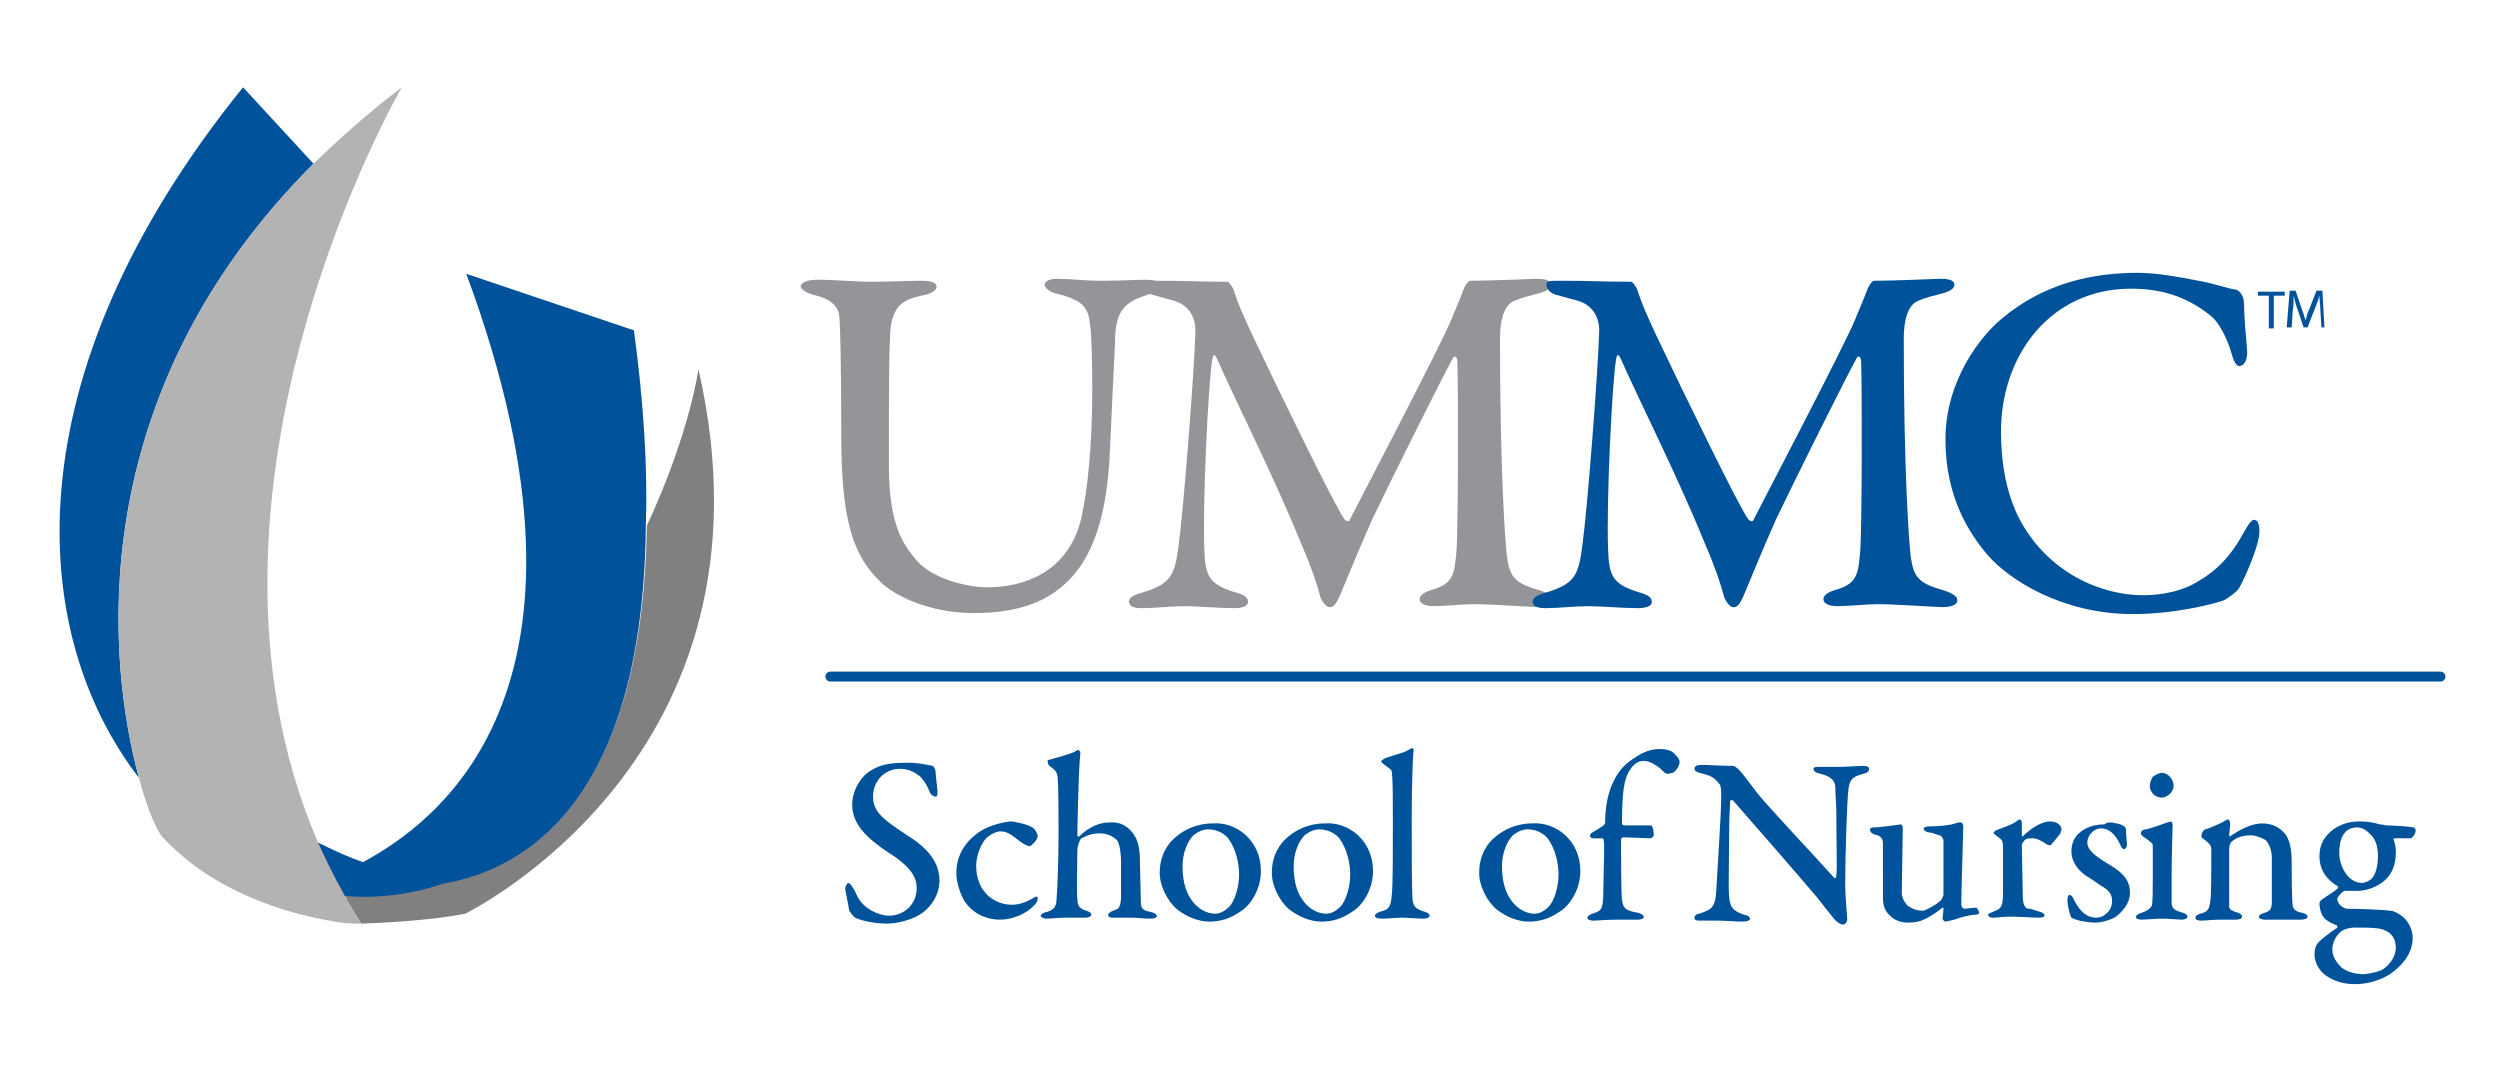 <svg version="1.1" id="nursing" xmlns="http://www.w3.org/2000/svg" x="0" y="0" width="252" height="108" style="enable-background:new 0 0 252 108" xml:space="preserve"><style>.st0{fill:#939598}.st1{fill:#00539b}.st2{fill:gray}</style><path class="st0" d="M82.4 28.2c2.1 0 3.6.2 5.4.2 1.9 0 4-.1 5.1-.1 1 0 1.5.2 1.5.6 0 .4-.5.7-1.5.9-1.8.4-2.7.9-3.1 3-.2 1.7-.2 6.9-.2 14.1 0 5.8 1.3 7.9 2.9 9.7 1.4 1.6 4.7 2.6 7.1 2.6 3.4 0 8.1-1.4 9.4-7 .6-2.7 1.1-7 1.1-13 0-3.3-.1-5.7-.2-6.3-.2-1.9-.6-2.6-3.4-3.3-.5-.1-1.2-.5-1.2-.9 0-.3.4-.6 1.3-.6 1.2 0 2.7.2 4.4.2 2.1 0 3.2-.1 4.6-.1.8 0 1.3.2 1.3.6 0 .3-.5.6-1.2.9-2.2.7-3.3 1.5-3.3 4.7-.1 2.3-.4 8-.5 10.6-.3 8.9-2.7 13.1-6.4 15.2-2.3 1.3-5.1 1.6-7.3 1.6-4.6 0-8-1.8-9.3-3-2.9-2.7-4.1-6.3-4.1-14.8 0-6.6-.1-11.5-.2-12.1-.1-1-.8-1.8-2.7-2.2-.6-.2-1.2-.5-1.2-.9.2-.4.8-.6 1.7-.6z"/><path class="st0" d="M116.6 28.3c3.3 0 3.9.1 7.1.1.2 0 .5.5.6.7.6 1.8.9 2.4 1.9 4.6 2.8 5.9 8.5 17.6 9.3 18.6.1.2.4.3.5.2.6-1.2 9.3-17.8 10.3-20.3.1-.3.9-2.1 1.3-3.2.1-.2.4-.7.6-.7 2.2 0 6.3-.2 6.7-.2.7 0 1.4.1 1.4.6 0 .4-.5.7-1.3.9-.8.2-1.6.4-2.3.7-.8.3-1.5 1.3-1.5 3.9 0 13 .5 20.2.7 21.9.3 2.1.8 2.7 3.3 3.4.9.3 1.4.6 1.4 1 0 .5-.7.7-1.5.7-.6 0-4.7-.3-6.6-.3-.9 0-2.9.2-4 .2-.7 0-1.4-.2-1.4-.7 0-.5.7-.8 1.4-1 2.1-.6 2.1-1.8 2.3-3.7.2-2.3.2-16.8.1-19.3 0-.4-.3-.7-.5-.2-.8 1.4-6.2 12.2-8.1 16.2-1.2 2.7-2.3 5.4-3.1 7.3-.6 1.5-.9 1.5-1.2 1.5-.3 0-.7-.5-.9-1-.3-1.2-.9-3-1.9-5.3-2.7-6.7-6.9-15-8.6-18.9-.2-.3-.3-.3-.4.2-.4 2.4-1 14.5-.8 19.3.1 2.6.5 3.4 3.1 4.2 1.1.3 1.3.6 1.3 1s-.6.6-1.4.6c-1.6 0-3.7-.2-5-.2-1.3 0-3 .2-4.2.2-.8 0-1.4-.1-1.4-.7 0-.3.4-.6 1.1-.8 3.1-.9 3.5-1.7 3.9-4.8.5-3.6 1.6-17.7 1.7-21.7 0-.5-.1-2.4-2.2-3l-2.2-.6c-.4-.1-.9-.5-.9-.9 0-.5.3-.5 1.4-.5z"/><path class="st1" d="M157.3 28.3c3.3 0 3.9.1 7.1.1.2 0 .5.5.6.7.6 1.8.9 2.4 1.9 4.6 2.8 5.9 8.5 17.6 9.3 18.6.1.2.4.3.5.2.6-1.2 9.3-17.8 10.3-20.3.1-.3.9-2.1 1.3-3.2.1-.2.4-.7.6-.7 2.2 0 6.3-.2 6.7-.2.7 0 1.4.1 1.4.6 0 .4-.5.7-1.3.9-.8.2-1.6.4-2.3.7-.8.3-1.5 1.3-1.5 3.9 0 13 .5 20.2.7 21.9.3 2.1.8 2.7 3.3 3.4.9.3 1.4.6 1.4 1 0 .5-.7.7-1.5.7-.6 0-4.7-.3-6.6-.3-.9 0-2.9.2-4 .2-.7 0-1.4-.2-1.4-.7 0-.5.7-.8 1.4-1 2.1-.6 2.1-1.8 2.3-3.7.2-2.3.2-16.8.1-19.3 0-.4-.3-.7-.5-.2-.8 1.4-6.2 12.2-8.1 16.2-1.2 2.7-2.3 5.4-3.1 7.3-.6 1.5-.9 1.5-1.2 1.5-.3 0-.7-.5-.9-1-.3-1.2-.9-3-1.9-5.3-2.7-6.7-6.9-15-8.6-18.9-.2-.3-.3-.3-.4.2-.4 2.4-1 14.5-.8 19.3.1 2.6.5 3.4 3.1 4.2 1.1.3 1.3.6 1.3 1s-.6.6-1.4.6c-1.6 0-3.7-.2-5-.2-1.3 0-3 .2-4.2.2-.8 0-1.4-.1-1.4-.7 0-.3.4-.6 1.1-.8 3.1-.9 3.5-1.7 3.9-4.8.5-3.6 1.6-17.7 1.7-21.7 0-.5-.1-2.4-2.2-3l-2.2-.6c-.4-.1-.9-.5-.9-.9-.1-.5.2-.5 1.4-.5z"/><path class="st1" d="M221.6 28.3c1.3.2 3 .8 3.8.9.3.1.8.5.8 1.5 0 1.2.2 3.3.3 4.5.1 1.1-.3 1.7-.8 1.7-.3 0-.6-.6-.8-1.4-.5-1.7-1.4-3.2-2.1-3.7-2.6-2.1-5.3-2.7-8-2.7-8.1 0-13.1 6.7-13.1 14.4 0 3.4.6 6.2 1.7 8.5 2.9 5.8 8.5 8 12.6 8 .9 0 3.4-.1 5.4-1.3 2.1-1.2 3.5-2.7 4.7-4.9.6-1.1.9-1.4 1.1-1.4.6 0 .6 1.1.5 1.7-.2 1.3-1.3 3.9-1.9 5-.2.5-1.1 1.1-1.6 1.4-.8.3-4.8 1.4-9.2 1.4-7.2 0-12.5-3.5-14.6-5.9-1.9-2.2-4.3-5.9-4.3-11.7 0-5.9 3.5-10.4 5.7-12.2 4.3-3.6 9.2-4.6 13.7-4.6 1.8 0 4.1.4 6.1.8z"/><g><path class="st2" d="M35.9 93.1h.2-.2zM70.4 37.2s-.8 6.3-5.2 15.8c-.4 26.6-11.4 34.6-20.6 36h.1c-3.3 1.1-6.6 1.5-10 1.2.5 1 1.1 1.9 1.7 2.9 3.1-.1 7.5-.4 10.5-1-.1 0 32.5-15.6 23.5-54.9z"/><path class="st1" d="m31.6 16.5-7.1-7.7C.8 38.1 2.9 64 14 78.4c-3.2-11.8-5.8-38.5 17.6-61.9zM63.9 33.3 47 27.6c15.8 42.6-3.6 55.6-10.4 59.3-1.5-.5-3-1.2-4.6-2 .8 1.8 1.6 3.6 2.6 5.4 3.3.3 6.7-.1 10-1.2h-.1c9.3-1.5 20.3-9.4 20.6-36 .2-5.8-.2-12.4-1.2-19.8z"/><path d="M32 84.8c-15.1-35.4 8.5-76 8.5-76-3.3 2.5-6.2 5.1-8.9 7.7C8.2 39.9 10.8 66.6 14 78.4c.9 3.4 1.9 5.5 2.4 6 5.3 5.7 12.8 7.7 16.8 8.4 1 .2 1.9.3 2.7.3h.5c-.6-1-1.2-1.9-1.7-2.9-1-1.8-1.9-3.6-2.7-5.4z" style="fill:#b3b3b3"/></g><path style="fill:none;stroke:#00539b;stroke-linecap:round;stroke-miterlimit:10" d="M83.7 68.2H246"/><g><path class="st1" d="M94 77.2c.1 0 .3.4.3.5 0 .4.2 1.9.2 2 0 .4 0 .6-.2.6s-.5-.2-.6-.5c-.3-.8-.9-1.6-1.2-1.7-.5-.4-1.1-.6-1.8-.6-1.5 0-2.7 1.2-2.7 2.8 0 1.6 1.2 2.4 3.3 3.8 2.1 1.3 3.4 2.7 3.4 4.7 0 1.2-.7 2.6-2 3.4-.8.5-2.2.9-3.3.9-.9 0-2.4-.2-3.2-.6-.2-.1-.6-.7-.6-.7-.1-.8-.4-1.9-.4-2.3 0-.1.2-.5.3-.5.2 0 .6.6.9 1.3.6 1.3 2.2 2 3.2 2 1.5 0 2.8-1.1 2.8-2.8 0-1-.5-2.1-2.9-3.6-2.1-1.4-3.6-2.8-3.6-4.8 0-1.2.6-2.3 1.3-3 .8-.7 1.9-1.2 3.6-1.2 1.5-.1 2.7.2 3.2.3zM104.2 83.5c.2.2.4.6.4.8 0 .4-.7 1-.8 1-.2 0-.6-.2-1-.5-.8-.6-1.2-1-2-1-.3 0-1 .3-1.4.7-.6.7-1 1.8-1 2.8 0 1.4.6 2.3.7 2.4.6.9 1.7 1.5 2.9 1.5.8 0 1.5-.3 2.2-.7.2-.2.4-.1.4 0 0 .3-.1.5-.3.7-.8.9-2.2 1.5-3.5 1.5-1.6 0-2.9-.8-3.6-1.9-.4-.7-.8-1.8-.8-2.8 0-1.8.9-3.2 2.4-4.2.9-.6 2.5-1 3.2-1 .6.1 1.7.3 2.2.7zM114.2 84c.5.6.7 1.6.7 2.6l.1 4.4c0 .6.3.8.9.9.5.1.7.3.7.4 0 .2-.2.3-.7.3-.8 0-1.1-.1-1.9-.1h-1.8c-.4 0-.5-.1-.5-.3 0-.1.2-.3.5-.4.6-.2.7-.3.8-1.2V87c0-1.3-.2-2-.4-2.3-.4-.4-1-.7-1.8-.7-1 0-1.7.5-1.8.5-.1.1-.3.4-.4 1.1 0 1.1-.1 4.2 0 5 0 .8.3 1 .9 1.2.3.1.5.2.5.4s-.3.3-.6.3h-2c-.7 0-1.5.1-1.9.1-.2 0-.6-.1-.6-.3 0-.1.2-.3.7-.4.6-.2.9-.5.9-1.3.1-1 .2-4.2.2-6.7 0-1.1 0-5-.1-5.6-.1-.6-.2-.6-.8-1.1-.1 0-.2-.3-.2-.5 0 0 0-.1.1-.1.7-.2 1.9-.5 2.6-.8.1-.1.3-.2.4-.2.1 0 .2.2.2.3-.2 1.8-.3 7.7-.3 8.3 0 .1.1.2.2.1.9-.9 2-1.4 3-1.4 1.1-.1 1.9.4 2.4 1.1zM127.1 87.8c0 2-1.2 3.6-2.1 4.1-1 .7-2 1-3.1 1s-2.3-.5-3.2-1.2c-1-.8-1.8-2.4-1.8-3.7 0-1.8.8-3 1.7-3.7.7-.6 2-1.3 3.6-1.3 2.4-.2 4.9 1.7 4.9 4.8zm-6.8-3.6c-.6.6-1.1 1.8-1.1 3.1 0 .8.1 1.6.3 2.2.6 1.8 1.9 2.6 3 2.6.3 0 .8-.1 1.4-.7.6-.6 1-2.1 1-3.2 0-1.2-.3-2.6-1.1-3.7-.5-.6-1.3-.9-2-.9-.5 0-1 .2-1.5.6zM138.4 87.8c0 2-1.2 3.6-2.1 4.1-1 .7-2 1-3.1 1s-2.3-.5-3.2-1.2c-1-.8-1.8-2.4-1.8-3.7 0-1.8.8-3 1.7-3.7.7-.6 2-1.3 3.6-1.3 2.4-.2 4.9 1.7 4.9 4.8zm-6.9-3.6c-.6.6-1.1 1.8-1.1 3.1 0 .8.1 1.6.3 2.2.6 1.8 1.9 2.6 3 2.6.3 0 .8-.1 1.4-.7.6-.6 1-2.1 1-3.2 0-1.2-.3-2.6-1.1-3.7-.5-.6-1.3-.9-2-.9-.5 0-1 .2-1.5.6zM139.7 76.4c1.1-.4 1.9-.5 2.6-1 .1 0 .2.1.2.2-.1.6-.2 3.8-.2 7.1 0 3.2 0 7.4.1 8.1.1.5.2.8 1.2 1.1.3.1.5.2.5.4s-.3.3-.6.3c-.6 0-1.7-.1-2.1-.1-.6 0-1.6.1-2.1.1s-.7-.1-.7-.3c0-.2.3-.3.5-.4 1-.2 1.1-.6 1.2-1.8.1-1 .1-3.6.1-7.4 0-1.7 0-4.2-.1-4.8 0-.2 0-.3-.6-.7-.4-.3-.5-.4-.5-.5.1 0 .2-.2.5-.3zM159.3 87.8c0 2-1.2 3.6-2.1 4.1-1 .7-2 1-3.1 1s-2.3-.5-3.2-1.2c-1-.8-1.8-2.4-1.8-3.7 0-1.8.8-3 1.7-3.7.7-.6 2-1.3 3.6-1.3 2.4-.2 4.9 1.7 4.9 4.8zm-6.8-3.6c-.6.6-1.1 1.8-1.1 3.1 0 .8.1 1.6.3 2.2.6 1.8 1.9 2.6 3 2.6.3 0 .8-.1 1.4-.7.6-.6 1-2.1 1-3.2 0-1.2-.3-2.6-1.1-3.7-.5-.6-1.3-.9-2-.9-.5 0-1 .2-1.5.6zM166.4 83.2c.2 0 .3.6.3 1 0 .1-.2.3-.4.3s-2.4-.1-2.7-.1c0 0-.2.1-.2.2 0 .5 0 5.6.1 6.1.1.8.3 1.1 1.6 1.3.4.1.6.3.6.4 0 .2-.3.3-.6.3h-2c-1 0-2.3.1-2.5.1-.3 0-.6-.1-.6-.3 0-.1.2-.3.5-.4 1-.3 1-.5 1.1-1.6 0-1 .1-3.9.1-5.2 0-.7-.1-.8-.2-.8h-1c-.1 0-.3-.2-.2-.4 0-.1.6-.4 1.2-.8.2-.1.3-.3.3-.4 0-1.4.2-2.5.6-3.6.5-1.2 1.1-2.1 2.2-2.8 1-.7 1.8-1 2.7-1 .5 0 1.2.1 1.5.5.2.2.5.5.5.8 0 .4-.4 1-.7 1.1-.1 0-.3.1-.5.1s-.3-.1-.7-.5c-.5-.4-1.1-.8-1.7-.8-.6 0-1 .3-1.4.9-.6.9-.8 2.2-.8 5.4 0 .1.1.2.2.2h2.7zM171.6 77.1c.6 0 1.9.1 3.1.1.1 0 .4.2.5.3.4.4 1 1.2 1.9 2.4 1.1 1.4 6.3 6.9 7.8 8.6.1.1.2-.1.2-.2.1-.7 0-3.4 0-6.5 0-.8-.1-1.7-.1-2.4 0-.5-.2-1.1-1.5-1.4-.5-.1-.7-.3-.7-.5s.3-.2.6-.2h2c.9 0 1.7-.1 2.4-.1.4 0 .6.1.6.3 0 .2-.1.4-.6.5-1.1.3-1.4.6-1.5 1.8-.1.8-.3 5.9-.3 9.6 0 1 .2 2.9.2 3.3 0 .2-.2.5-.4.5-.4 0-.9-.5-1.1-.8-.4-.5-.9-1.1-1.5-1.9-2.3-2.7-6.3-7.3-8.5-9.8-.1-.1-.3 0-.3 0 0 .6-.1 1.3-.1 3.2 0 2.4-.1 5.7 0 6.5.1 1 .3 1.4 1.5 1.8.5.1.6.3.6.4 0 .2-.3.3-.8.3-.7 0-1.6-.1-2.5-.1h-1.7c-.3 0-.6 0-.6-.3 0-.2.2-.4.5-.4 1.1-.4 1.6-.5 1.7-2.3.1-2.1.5-7.6.5-9.6 0-.9-.1-1.1-.2-1.2-.6-.7-.8-.8-2-1.1-.3-.1-.5-.2-.5-.4 0-.3.3-.4.8-.4zM195.6 90.8c.1-.1.3-.5.3-.6v-5.5c0-.1-.2-.5-.4-.5-.4-.1-.8-.3-1.1-.3-.2 0-.5-.2-.5-.4 0-.1.3-.2.5-.2 1 0 2.1-.1 2.7-.3.2-.1.4-.1.6-.1.1 0 .2.3.2.4 0 .7-.2 6.2-.2 7.9 0 .1.1.4.3.4.2 0 .9-.1 1.2-.1.1 0 .3.4.3.5 0 .1-.2.2-.3.2-.6 0-1.7.3-2.2.5-.4.1-.9.2-.9.2-.1 0-.3-.2-.3-.3 0-.1.1-.6.1-1 0-.1-.1-.2-.1-.1-.6.5-1.6 1.1-1.9 1.2-.4.2-.9.3-1.6.3-.9 0-1.7-.4-2.2-1.2-.2-.3-.3-.8-.3-1.2V85c0-.7-.5-.8-.9-.9-.2-.1-.4-.2-.4-.5 0-.1.1-.2.4-.2.7 0 2.6-.3 2.7-.3.1 0 .2.2.2.4 0 1-.1 5.4-.1 6.5 0 .5.3 1 .6 1.3.6.4 1 .5 1.6.5.5-.2 1.1-.5 1.7-1zM201.2 83.7c.8-.3 1.6-.6 1.9-.8.3-.2.4-.3.5-.3.1 0 .2.2.2.3v1.3c0 .1.1.1.1.1.9-.9 2-1.5 2.7-1.5 1 0 1.2.6 1.2.8 0 .1-.1.2-.1.4-.3.4-.9 1.1-1 1.2 0 0-.3 0-.4-.1-.3-.2-.9-.6-1.4-.6-.4 0-.7 0-.9.3-.2.2-.2.4-.2.5 0 .5.1 4.8.1 5.1 0 .7.2 1.2.6 1.2.3 0 .7.2 1.1.3.4.1.5.3.5.4 0 .1-.2.2-.6.2-.6 0-1.6-.1-3-.1-.7 0-1 .1-1.6.1-.3 0-.5-.1-.5-.3 0-.1.3-.2.5-.3.9-.3 1-.6 1-2v-4.5c0-.3 0-.6-.2-.8-.5-.4-.8-.6-.8-.7 0 .2.1-.1.3-.2zM213.3 83c.3 0 .7.2.8.3.1 0 .2.2.2.4 0 .4.1 1.3.1 1.4 0 .2-.1.5-.3.5-.1 0-.3-.2-.4-.5-.5-1.1-1.2-1.6-1.9-1.6-.9 0-1.4.9-1.4 1.4 0 .8.8 1.4 2.3 2.3 1.5.9 2 1.7 2 2.8 0 1.1-.8 1.9-1.4 2.4-.5.3-1.4.6-2.1.6-.7 0-1.9-.2-2.4-.5-.1-.1-.4-1.1-.4-1.8 0-.3.1-.5.2-.5.2 0 .4.3.5.6.7 1.3 1.4 1.7 2.2 1.7.3 0 .7-.1 1-.4.4-.3.6-.8.6-1.3 0-.6-.3-1.1-1.1-1.5-.6-.4-.8-.6-1.5-1-.7-.5-1.5-1.3-1.5-2.5 0-.9.4-1.7 1.3-2.2.5-.3 1.2-.5 2-.5.4-.3.9-.2 1.2-.1zM215.9 92.7c-.4 0-.6-.1-.6-.3 0-.1.2-.3.6-.4.6-.2.9-.5 1-.7.1-.3.1-1.8.1-2.7v-3.4c0-.2-.3-.4-1-.9-.1-.1-.2-.2-.2-.3 0-.2.2-.4.5-.4.9-.2 2.1-.7 2.5-.8.1 0 .2.2.2.3 0 .4-.1 3.5-.1 4.9v3c0 .7.5.8 1.1 1 .4.1.5.3.5.4 0 .2-.3.3-.6.3-.2 0-1.4-.1-1.9-.1-.8 0-1.7.1-2.1.1zm3.2-13.5c0 .7-.7 1.2-1.2 1.2-.2 0-.6-.1-.8-.3-.2-.2-.4-.5-.4-.9 0-.2.1-.6.3-.9.3-.2.6-.4 1-.4.7.1 1.1.8 1.1 1.3zM222.3 83.6c.4-.1 1.3-.5 1.7-.7.3-.2.5-.3.6-.3.1 0 .2.3.2.4 0 .4-.1 1-.1 1.2 0 .1.1.1.1.1 1-.7 2.2-1.3 3.2-1.3 1.2 0 1.8.5 2.2.9.6.6.8 1.7.8 2.9 0 .5 0 4 .1 4.4 0 .4.3.7.9.8.5.1.6.3.6.4 0 .2-.3.3-.7.3H228.3c-.3 0-.6-.1-.6-.3 0-.2.3-.3.6-.4.6-.2.7-.4.7-1.2v-4.4c0-.8-.4-1.5-.6-1.7-.3-.2-1-.5-1.5-.5-1 0-1.6.3-2 .7-.1.1-.2.4-.2.6v5.8c0 .3.1.5.9.7.2.1.4.2.4.4s-.3.3-.6.3h-1.5c-.9 0-1.6.1-2 .1-.4 0-.6-.1-.6-.3 0-.2.2-.3.5-.4.8-.2.9-.5 1-1.3.1-.7.1-2.8.1-5.2 0-.3-.1-.5-.6-.9-.3-.2-.4-.3-.4-.4 0-.4.3-.7.4-.7zM239.9 83.1c.3 0 .5.1.6.1.6 0 2.3.1 2.8.2.1 0 .2.2.2.3 0 .4-.4.8-.5.8h-1.6c-.1 0-.2.1-.1.2.1.3.2.7.2 1.2 0 1.3-.4 2.3-1.3 3-1.1.8-2.1.9-2.7.9h-1.2c-.2.1-.7.6-.7.8 0 .6.7 1 1 1 1.1 0 3.7.1 4.4.2.2 0 .7.2 1.2.6.7.6 1 1.5 1 2.1 0 1.8-1.3 3-2.3 3.7-1.3.8-2.6 1-3.5 1-1 0-2-.2-3-.9-.7-.5-1.1-1.4-1.1-2.1 0-1 .5-1.3.7-1.5.6-.5 1.3-1 1.6-1.2v-.2c-.2-.1-.6-.2-1-.5-.5-.3-.8-1-.8-1.8l.1-.2c.3-.3 1.4-.9 1.8-1.3 0 0 0-.1-.1-.2-.7-.4-1.8-1.3-1.8-3 0-1.2.5-2 1.4-2.7.7-.5 1.6-.8 2.6-.8.9 0 1.4.1 2.1.3zm.3 14.6c.9-.6 1.3-1.5 1.3-2.2 0-.3-.1-.9-.4-1.2-.2-.3-.7-.6-1.3-.7-.7-.1-1.4-.1-2.4-.1-.7 0-1.1.2-1.3.3-.7.5-1 1.3-1 1.9 0 .7.4 1.3.9 1.8.6.5 1.5.7 2.3.7.9-.1 1.6-.3 1.9-.5zm-3.8-13.8c-.4.4-.6 1.1-.6 2.1 0 1.2.8 3 2.3 3 .2 0 .5-.1.8-.3.6-.4.8-1.5.8-2.5 0-.4-.1-1.3-.5-1.8-.5-.6-1-1-1.6-1-.5 0-1 .2-1.2.5z"/><g><path class="st1" d="M228.7 29.8h-1.1v-.4h2.7v.4h-1.1v3.3h-.5v-3.3zM233.9 31.4c0-.5-.1-1.1-.1-1.6-.1.4-.3.9-.5 1.4l-.7 1.8h-.4l-.6-1.8c-.2-.5-.3-1-.4-1.4 0 .5 0 1.1-.1 1.6L231 33h-.5l.3-3.7h.6l.6 1.8c.2.5.3.9.4 1.2.1-.4.2-.8.4-1.2l.7-1.8h.6l.2 3.7h-.3l-.1-1.6z"/></g></g></svg>